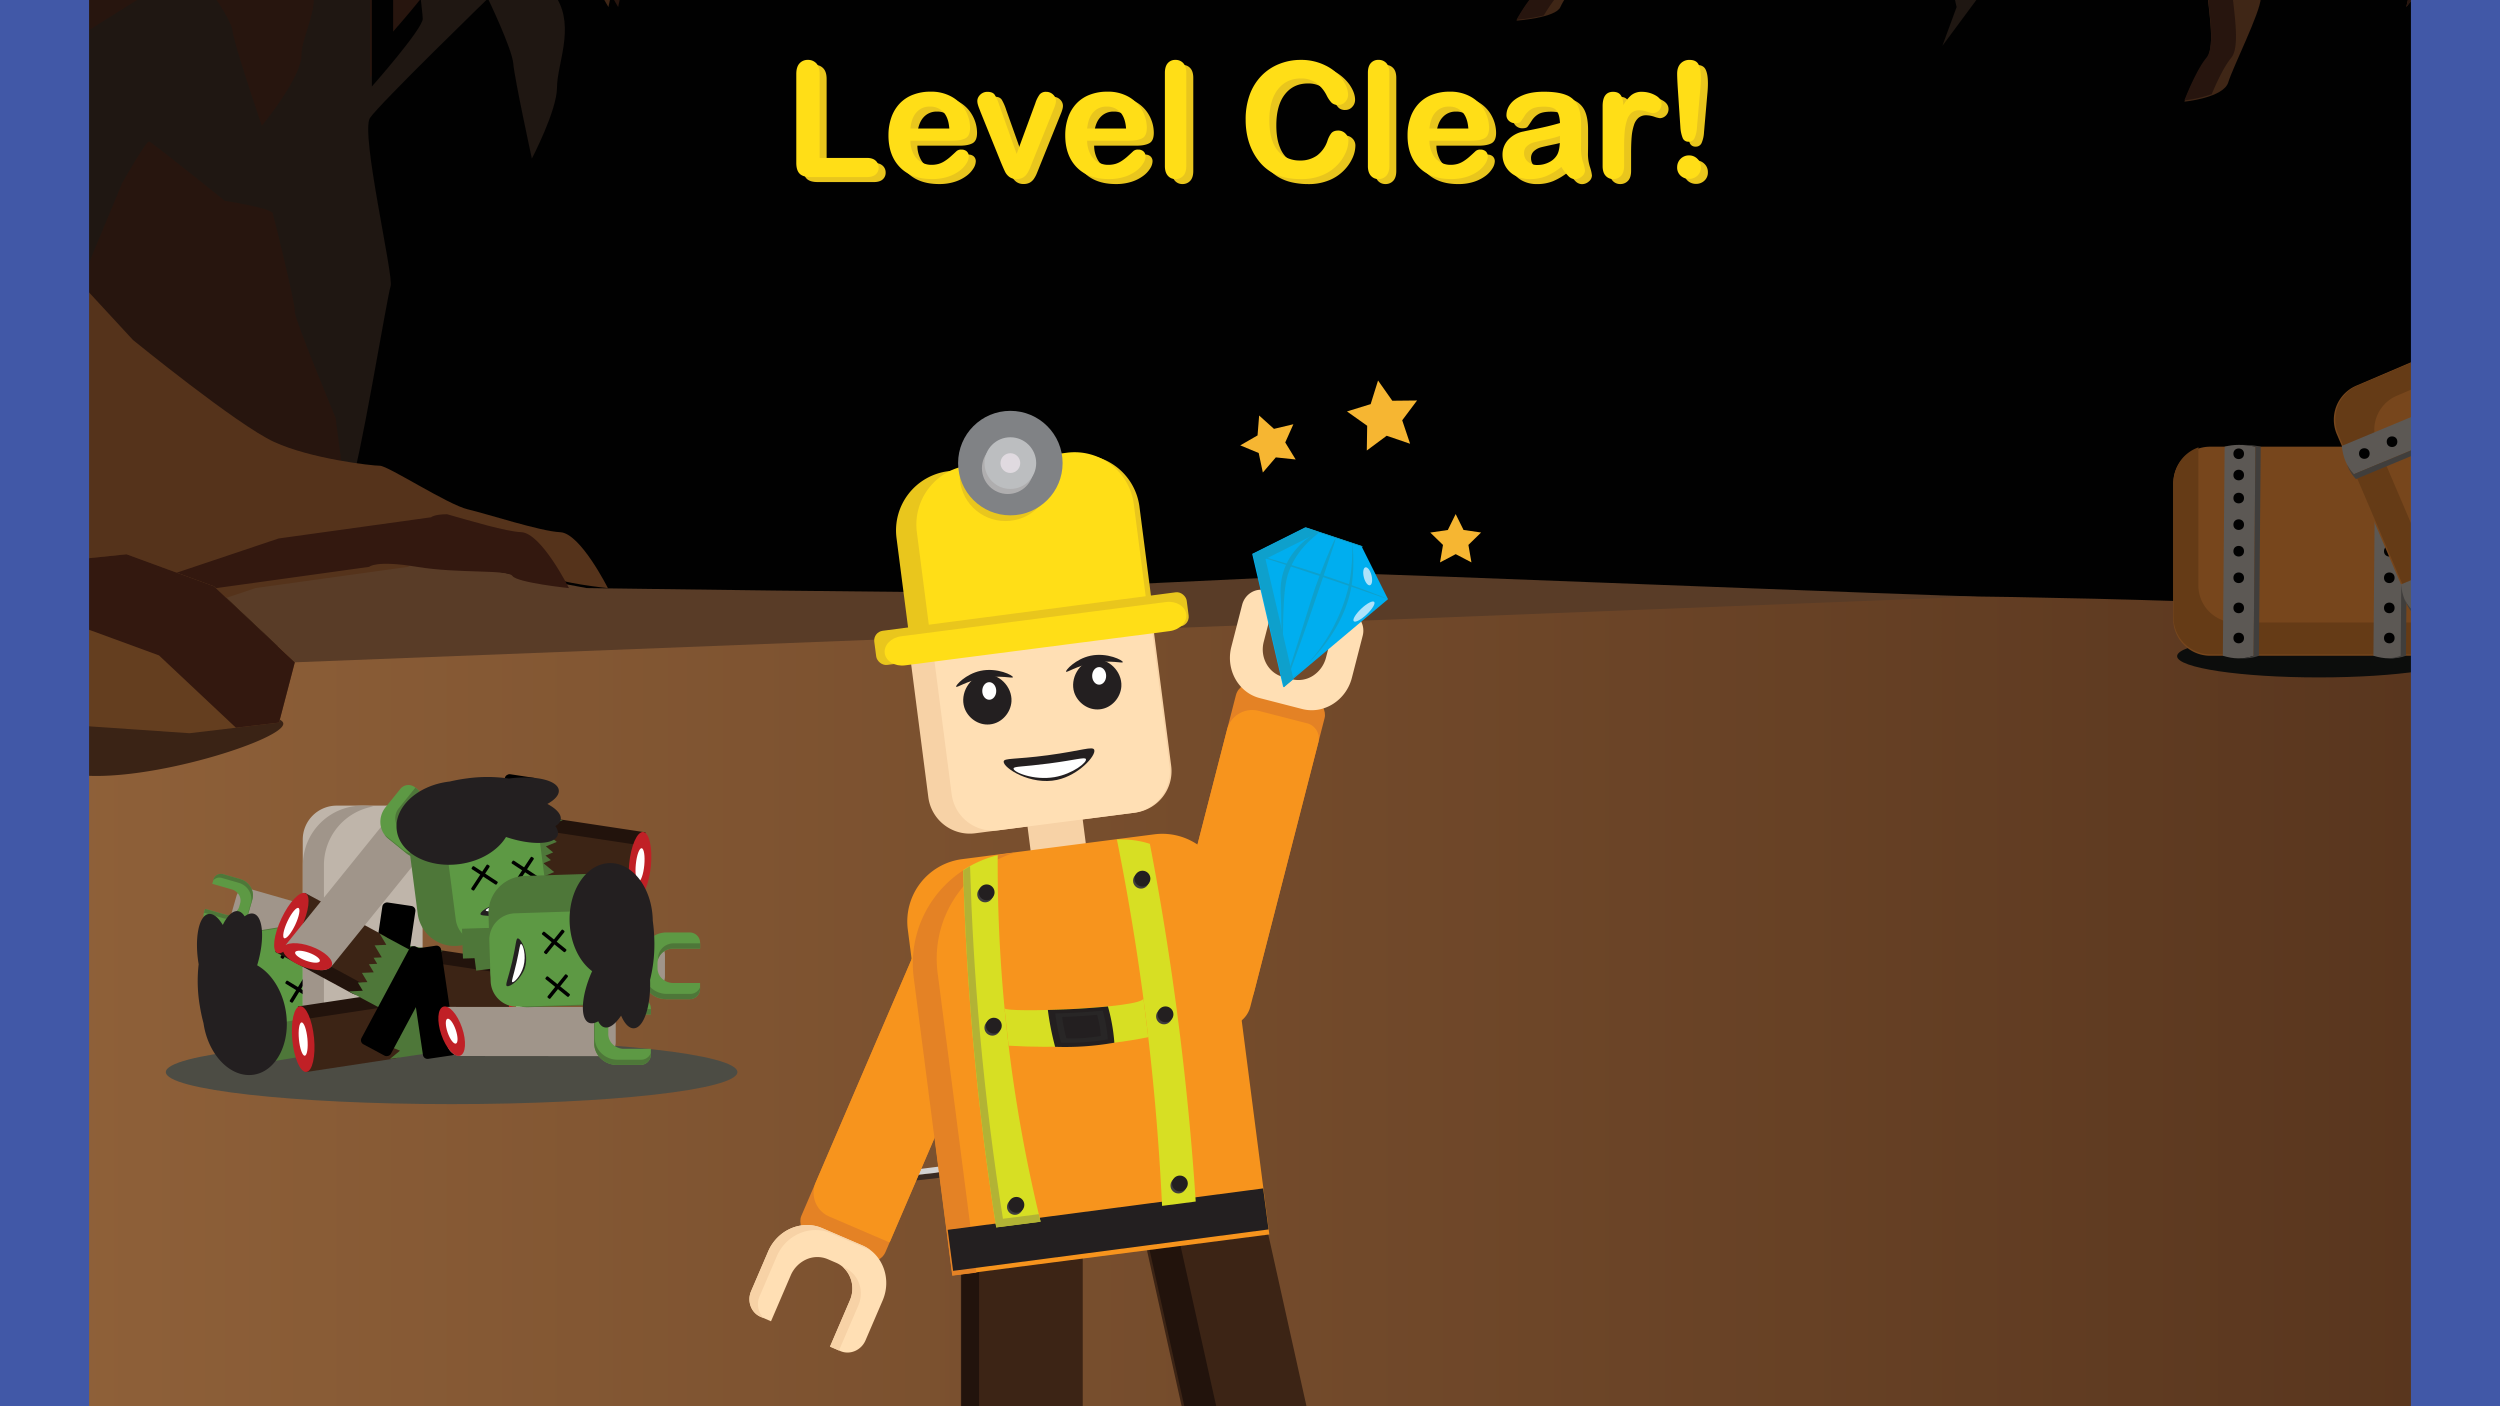 <svg xmlns="http://www.w3.org/2000/svg" xmlns:xlink="http://www.w3.org/1999/xlink" width="1920" height="1080" viewBox="0 0 1920 1080"><rect x="0" y="0" width="1920" height="1080" fill="#333333" stroke="none"/><defs><style>.cls-1{fill:none;}.cls-2{clip-path:url(#clip-path);}.cls-3{fill:#010101;}.cls-4{clip-path:url(#clip-path-2);}.cls-5{fill:url(#linear-gradient);}.cls-6{fill:#1f1712;}.cls-7{fill:#4c2e1a;}.cls-8{fill:#27150e;}.cls-9{fill:#33180f;}.cls-10{fill:#593c27;}.cls-11{fill:#55331b;}.cls-12{fill:#0c0d0c;}.cls-13{fill:#77461c;}.cls-14{fill:#653b16;}.cls-15{fill:#5c5854;}.cls-16{fill:#403e3c;}.cls-17{fill:#372214;}.cls-18{fill:#643e1f;}.cls-19{fill:#3a2315;}.cls-20{fill:#b1499b;}.cls-21{fill:#a13d97;}.cls-22{fill:#fff;}.cls-23{fill:#3a2b22;}.cls-24{fill:#d3d2d1;}.cls-25{fill:#3f2616;}.cls-26{fill:#4158a7;}.cls-27{fill:#e9c61d;}.cls-28{fill:#e48225;}.cls-29{fill:#f7941d;}.cls-30{fill:#ffdfb4;}.cls-31{fill:#f7d2a6;}.cls-32{fill:#3c2415;}.cls-33{fill:#22130c;}.cls-34{fill:#ffde17;}.cls-35{fill:#808285;}.cls-36{fill:#afaeaf;}.cls-37{fill:#bcbec0;}.cls-38{fill:#231f20;}.cls-39{fill:#00aeef;}.cls-40{fill:#0ea0cc;}.cls-41{fill:#aee2fa;}.cls-42{fill:#d7df23;}.cls-43{fill:#b2b335;}.cls-44{fill:#e0dae0;}.cls-45{fill:#282626;}.cls-46{fill:#3f3d3e;}.cls-47{fill:#f6b632;}.cls-48{fill:#4c4c44;}.cls-49{fill:#a0958a;}.cls-50{fill:#5d9944;}.cls-51{fill:#4e7739;}.cls-52{fill:#c02026;}.cls-53{fill:#bfb5aa;}</style><clipPath id="clip-path"><rect class="cls-1" x="-1.51" y="-169" width="1923.03" height="1558.68"/></clipPath><clipPath id="clip-path-2"><rect class="cls-1" x="-173.73" y="-79.53" width="2529.26" height="1421.39"/></clipPath><linearGradient id="linear-gradient" x1="-698.98" y1="1083.24" x2="2660.49" y2="1083.24" gradientUnits="userSpaceOnUse"><stop offset="0" stop-color="#a57244"/><stop offset="1" stop-color="#412312"/></linearGradient></defs><g id="Layer_4" data-name="Layer 4"><g class="cls-2"><rect class="cls-3" x="-266.12" y="-138.95" width="2610.95" height="800.02"/><g class="cls-4"><path class="cls-5" d="M2660.49,1033c2.19,319.58-900.39,669.24-1679.64,676.29C83.94,1717.4-713.51,1282.19-698.78,1033c9-151.84,325-327.37,292.52-403.47-6.6-15.45-22.94-16-23.13-24.65-1.2-55.81,579.61-108.47,579.61-108.47,437.47,0,936.43-62.91,1655.83-29.58,0,0,637.55,29.53,640.83,118.32.6,16.3-21.31,19.29-25.85,47.67-12.51,78.09,148.38,124.5,213.61,309C2648.88,982.06,2660.34,1010.69,2660.49,1033Z"/><path class="cls-6" d="M1684-138.95c-20.83,0-154.23-.68-154.23-.68s-55.72,32-51.63,42.86,24.53,102.2,24.53,102.2l-10.93,29.78L1523-7l-20.36-54.58,16.28-42s27.21,4.08,53.07,6.8,124.49,44.56,124.49,44.56l96-38.23,43.64,38.23s67.95,72.77,91.7,57.64,173.5-14.59,173.5-14.59l15.36,134.91-17.53,60.62S2081,216,2070.06,222.2s-68.39,38.86-68.39,38.86l-28.47,46.59L1957.06,357l388.45-7.88-.68-488Z"/><path class="cls-7" d="M1742.1,378.07c-.16,9.35,62.39,18.65,92.52,21.77,32.61,3.38,77.37,4.7,77.37,4.7h0l132.66,52.55s191.35-5.34,219.92,0,80.94,0,80.94,0l-.68-596-398.2-.68L1973.2-80l19.24,62.16-10.88,49,.51,34.77s-.51,27.82-.51,22.38,11.64-44.47,20.11-47.4,35.6-35.44,35.6-35.44,1.3-31.33,0-37.51,29.82-24.39,29.91-35,42.61-48.36,42.61-48.36S2149.44-81,2168.9-67.1s71.87,72.53,71.87,72.53-.82,37.79.6,54.19-33.91,68.37-34.61,75-29.06,55.8-20.32,62.53-2.36,44.82-7,63.87-30,33.1-45.2,34.24c-52.58,3.93-80.06,15.57-130.64,22.47-47.93,6.54-38.56,13.77-113.6,31.3C1797.53,370.67,1742.25,369.29,1742.1,378.07Z"/><path class="cls-8" d="M1937.6,377.64c75-17.53,65.67-24.76,113.6-31.3,50.58-6.9,78.06-18.54,130.64-22.47,15.24-1.14,40.54-15.19,45.2-34.24s15.75-57.14,7-63.87,19.62-55.86,20.32-62.53,36-58.63,34.61-75-.6-54.2-.6-54.2-52.4-58.66-71.87-72.53-59.11-48.35-59.11-48.35-3.24,2.87-7.92,7.25c6.67,5.37,13,10.32,18.05,13.89,19.47,13.87,71.87,72.53,71.87,72.53s-.82,37.8.6,54.19-33.91,68.37-34.61,75-29.06,55.8-20.32,62.53-2.36,44.82-7,63.87-30,33.1-45.2,34.24c-52.58,3.93-80.07,15.57-130.64,22.47-47.93,6.54-38.56,13.77-113.6,31.3-92.45,21.6-147.74,20.22-147.88,29-.13,7.68,42,15.32,73.77,19.54C1839.24,395.38,1881.6,390.73,1937.6,377.64Z"/><path class="cls-9" d="M102-138.95c0,2.46,0,5.41-.1,8.75-1.08,31.82-9.29,98.93-16.2,108.54C78.11-11,135.51,39.14,135.38,59.62s-16.45,61.3-16.45,73.55,6,53.2,6,53.2L85.74,271.42l-202.55-85.05s-3.09-105.43,0-120.14S-71.27-95.18-64.61-94.61s84.31-45,84.31-45l82.39,3.14"/><path class="cls-6" d="M268.78,374.12c6.61-11.69,28.61-147.32,31.22-154.34S276.6,101.69,284.16,90.56,374.72-1.15,374.72-1.15s18.57,38.55,19.49,50,14.26,72.93,14.26,72.93,19.31-36.95,19.31-54.64,13.6-45.51,0-68.33,9.37-60.09,6.05-83-12.9-72.53-12.9-72.53l-564.84,3.33-22.93,428.1s263,87,271,87.3S268.78,374.12,268.78,374.12Z"/><path class="cls-8" d="M241.11-109.28c-5.25-22.87-20.35-72.53-20.35-72.53L-528-163.44V144.05l189.12-6.8a222.87,222.87,0,0,1,45.5,65.55c6.27,13.85,37.93,69.74,15.84,129.23-.23.64-.63,2.34-1.16,4.9,17.84.6,259.34,12,259.34,12,10.44-11.7,45.16-147.32,49.28-154.34S-7,76.52,4.89,65.38s142.92-91.7,142.92-91.7,29.33,38.55,30.77,50,22.51,72.93,22.51,72.93S231.57,59.7,231.57,42s21.47-45.51,0-68.33S246.36-86.41,241.11-109.28Z"/><path class="cls-8" d="M52.78,239.34l41-98.69s18.44-32.69,20.78-32,58.13,45.6,58.13,45.6,35.37,5.44,36.74,9.52,17.68,70.85,17,75.56,31.3,81.52,31.3,81.52l4.82,36.8L59.74,299.84Z"/><path class="cls-10" d="M450.53,451.64s288.14,4.11,299,3,281.64-13.5,289.8-14.1,464.75,17.95,480,17.52-1292.95,50.6-1292.95,50.6l-62.14-58.41L300,423.65Z"/><path class="cls-11" d="M196.25,451.64l117.16-16.29s4.91-5.3,36.85,0,69.57,1.83,73.2,7,43.4,9.32,43.4,9.32-21.14-42.22-36.57-42.93-56-14.06-71.11-17.59-61.22-33.46-67.4-33.46-53-5.3-81.29-18.29-108.38-78.31-108.38-78.31L37.29,190.93-75,97.79S-44.13,23.37-35.73,7.52-6.12-104.27,16.6-114.12s81.34-25.51,81.34-25.51l-334.8.68V442.72L15.49,512.36Z"/><path class="cls-9" d="M400.36,408.71c-11.85-.54-38.48-8.52-57.06-13.8-10.13.12-12.2,2.35-12.2,2.35L213.94,413.55,33.17,474.27l-252.35-69.65c12.16-15.36,25.89-38.23,24.49-65.32-.91-17.76-7.67-24.83-15-49-9.69-32.1-6.21-47.61-9.53-80.62-4.92-48.95-16.37-52.48-24.49-97.61-17-94.5,14.78-181.59,29.94-223.14,5.74-15.75,11.21-28.43,15-36.73l-68,8.84V442.72l252.35,69.64,180.77-60.72,117.16-16.29s4.9-5.3,36.85,0,69.56,1.83,73.2,7,43.4,9.32,43.4,9.32S415.79,409.42,400.36,408.71Z"/><ellipse class="cls-12" cx="1780.87" cy="503.93" rx="108.85" ry="16.33"/><path class="cls-13" d="M1889.4,371.37V475.3a28.39,28.39,0,0,1-28.31,28.31H1697.3A28.39,28.39,0,0,1,1669,475.3V371.37a28.39,28.39,0,0,1,28.31-28.31h163.79A28.39,28.39,0,0,1,1889.4,371.37Z"/><path class="cls-14" d="M1880.46,478.07H1716.67a28.39,28.39,0,0,1-28.31-28.31V345.84c0-.77.05-1.52.11-2.27a28.4,28.4,0,0,0-19.16,26.76V474.25a28.39,28.39,0,0,0,28.31,28.31h163.79a28.4,28.4,0,0,0,28.2-26.05A28.07,28.07,0,0,1,1880.46,478.07Z"/><path class="cls-15" d="M1846.41,503.61l1.39-160.55c-9-1.88-16.86-1.83-23.62,0l-1.39,160.55C1831,506.2,1838.86,506.41,1846.41,503.61Z"/><circle class="cls-3" cx="1834.98" cy="490" r="4.08"/><circle class="cls-3" cx="1834.98" cy="466.87" r="4.08"/><circle class="cls-3" cx="1834.98" cy="443.74" r="4.08"/><circle class="cls-3" cx="1834.98" cy="423.33" r="4.08"/><circle class="cls-3" cx="1834.98" cy="402.92" r="4.08"/><circle class="cls-3" cx="1834.98" cy="382.52" r="4.08"/><circle class="cls-3" cx="1834.98" cy="364.83" r="4.08"/><circle class="cls-3" cx="1834.98" cy="348.5" r="4.08"/><path class="cls-15" d="M1730.76,503.61l1.39-160.55c-9-1.88-16.86-1.83-23.62,0l-1.39,160.55C1715.31,506.2,1723.21,506.41,1730.76,503.61Z"/><circle class="cls-3" cx="1719.33" cy="490" r="4.08"/><circle class="cls-3" cx="1719.33" cy="466.87" r="4.08"/><circle class="cls-3" cx="1719.33" cy="443.74" r="4.08"/><circle class="cls-3" cx="1719.33" cy="423.33" r="4.08"/><circle class="cls-3" cx="1719.33" cy="402.92" r="4.08"/><circle class="cls-3" cx="1719.33" cy="382.52" r="4.08"/><circle class="cls-3" cx="1719.33" cy="364.83" r="4.08"/><circle class="cls-3" cx="1719.33" cy="348.5" r="4.08"/><path class="cls-16" d="M1721.67,341.73a63.41,63.41,0,0,1,10.48,1.33l-1.39,160.55a32.37,32.37,0,0,1-9.24,1.94,32.7,32.7,0,0,0,13.33-1.94l1.39-160.55A59.91,59.91,0,0,0,1721.67,341.73Z"/><path class="cls-16" d="M1834.6,341.73a63.54,63.54,0,0,1,10.48,1.33l-1.39,160.55a32.43,32.43,0,0,1-9.25,1.94,32.66,32.66,0,0,0,13.33-1.94l1.39-160.55A59.79,59.79,0,0,0,1834.6,341.73Z"/><path class="cls-13" d="M1991.73,458.1l-95.56,40.83A28.39,28.39,0,0,1,1859,484l-8.86-20.73-55.51-129.88a28.39,28.39,0,0,1,14.91-37.16l95.57-40.84a28.39,28.39,0,0,1,37.16,14.91l54.59,127.75,9.77,22.87A28.4,28.4,0,0,1,1991.73,458.1Z"/><path class="cls-14" d="M1890.1,491.8l-8.87-20.74-55.5-129.87A28.39,28.39,0,0,1,1840.64,304l95.57-40.84c.7-.3,1.41-.55,2.12-.79a28.4,28.4,0,0,0-32.13-7.1l-95.56,40.83a28.4,28.4,0,0,0-14.91,37.16l55.5,129.88,8.86,20.74a28.4,28.4,0,0,0,35,15.69A27.83,27.83,0,0,1,1890.1,491.8Z"/><path class="cls-15" d="M1853.24,470.53l148.18-61.81c-1.82-9-5-16.23-9.28-21.72L1844,448.81C1844.78,457.34,1847.69,464.69,1853.24,470.53Z"/><circle class="cls-3" cx="1861.26" cy="454.67" r="4.08"/><circle class="cls-3" cx="1882.53" cy="445.58" r="4.08"/><circle class="cls-3" cx="1903.8" cy="436.49" r="4.08"/><circle class="cls-3" cx="1922.56" cy="428.47" r="4.08"/><path class="cls-15" d="M1807.79,364.18,1956,302.37c-1.82-9-4.94-16.23-9.28-21.72l-148.18,61.81C1799.33,351,1802.24,358.34,1807.79,364.18Z"/><circle class="cls-3" cx="1815.81" cy="348.32" r="4.08"/><circle class="cls-3" cx="1837.08" cy="339.23" r="4.08"/><circle class="cls-3" cx="1858.35" cy="330.14" r="4.08"/><circle class="cls-3" cx="1877.12" cy="322.12" r="4.08"/><circle class="cls-3" cx="1895.88" cy="314.1" r="4.08"/><circle class="cls-3" cx="1914.65" cy="306.08" r="4.08"/><path class="cls-16" d="M1953.08,292.21a64.11,64.11,0,0,1,2.89,10.16l-148.18,61.81a32.35,32.35,0,0,1-5.42-7.74,32.72,32.72,0,0,0,7,11.5l148.18-61.82A59.94,59.94,0,0,0,1953.08,292.21Z"/><path class="cls-16" d="M1997.45,396.05a64.4,64.4,0,0,1,2.9,10.16L1852.17,468a32,32,0,0,1-5.42-7.75,32.52,32.52,0,0,0,7,11.5L2002,410A59.4,59.4,0,0,0,1997.45,396.05Z"/><path class="cls-17" d="M2374.09,512.09c.37,7.72-16.17,19.16-25.85,25.85-2.34,1.61-9.12,6-27.22,13.61-20.64,8.62-31,12.93-38.09,13.6-26.64,2.52-30.27-18.84-66-23.58-20.91-2.78-21.21,4.32-45.54.45-12.88-2-23.44-5.73-36.73-1.36-8.27,2.72-11.63,6.59-16.33,9.53-22.76,14.21-48.46-11.2-99.32-17.69-31.27-4-34.6,3.94-66.67-2.72-9.42-2-21.24-5.39-44.9-12.25-21.73-6.3-32.59-9.48-32.66-10.88-.44-9.89,116.27-29.88,246.95-31.3C2253.61,473.93,2373.09,491.72,2374.09,512.09Z"/><path class="cls-18" d="M2345.51,526.51s-205.49,2.85-209.21,0-88.07-8.3-88.07-8.3h-89.09L1874.07,506l24.49-25.85,87.08-59.87h81.88l78.67-20.41h77.65L2285,357.66l60.54,48Z"/><polygon class="cls-8" points="1923.06 502.56 2010.13 442.7 2050.95 442.7 2092.01 442.7 2170.68 422.29 2248.34 422.29 2309.46 380.11 2345.51 408.67 2345.51 406.3 2284.97 358.34 2223.84 400.52 2146.19 400.52 2067.52 420.93 2026.46 420.93 1985.64 420.93 1898.57 480.8 1874.07 506.65 1913.77 512.36 1923.06 502.56"/><path class="cls-19" d="M217.57,555.63c1.08,12.25-103.95,45.77-158.13,39.54,0,0-63-7.24-81.33,6.72-.39.29-2.17,1.76-4.08,1.36-3.84-.8-3.34-8.07-6.81-12.25-7.43-9-30.95-1-34,0-15.8,5.33-17.2,11.57-32.66,15a50.79,50.79,0,0,1-20.41,1c-13.66-2.39-14.79-9.46-27.21-14.59-11.84-4.88-16.27-.71-55.78,0,0,0-6.71.12-20.41,0C-262.5,592-329.73,578-329.38,568.55c.6-16.47,205.75-20.59,283.68-22.45C35.66,544.17,216.18,539.87,217.57,555.63Z"/><polygon class="cls-18" points="-275.64 571.27 26.41 554.95 145.52 563.11 214.3 554.95 226.41 508.69 164.28 450.28 97.16 425.69 -14.97 437.23 -98.77 398.48 -111.01 357.66 -219.86 342.7 -275.64 375.89 -285.85 380.06 -275.64 571.27"/><polygon class="cls-9" points="164.28 450.28 97.16 425.69 -14.97 437.23 -98.77 398.48 -111.01 357.66 -219.86 342.7 -275.64 375.89 -285.85 380.06 -284.3 409.01 -262.04 395.76 -153.19 410.73 -140.94 451.54 -57.15 490.29 54.98 478.75 122.1 503.35 181.18 558.88 214.3 554.95 226.41 508.69 164.28 450.28"/><path class="cls-20" d="M-33.34,441.51s12.54-37.28,13.65-35.32S5.48,391.78,5.48,391.78L8,418.09l-25.58,30-9.14,5.17Z"/><path class="cls-21" d="M-14.35,408.77c.8,1.41,13.53-6.7,20.57-11.34l-.6-6.16s-24.06,16.37-25.17,14.41S-33.19,441-33.19,441l6.65,11.76,2.61-1.48L-28,444.09S-15.46,406.81-14.35,408.77Z"/><path class="cls-21" d="M-8,421.55C-17,439-26.67,453.42-27.19,453.12c-.28-.16,2.16-4.55,16.51-31.77C2.43,396.48,5,391.48,5.27,391.63,5.78,391.87,0,406.27-8,421.55Z"/><path class="cls-22" d="M3.92,404.54-1.83,423.1,5.68,417Q4.81,410.79,3.92,404.54Z"/><path class="cls-23" d="M703.24,906.58c-34.42,3.18-40.24,2.46-41,.17a1.12,1.12,0,0,1-.07-.68c.6-2.58,11.59-1.17,25.78-2,4.13-.24,7.27-.63,13.53-1.41,21.25-2.64,31.88-4,34.22-4.54,1.44-.35,5.77-1.46,6.31-.37.34.7-1,2-1.14,2.18a6.92,6.92,0,0,1-3.92,1.77c-7.21.94-14.27,2.95-21.51,3.61C708.86,905.91,715.23,905.47,703.24,906.58Z"/><circle class="cls-23" cx="738.93" cy="894.65" r="5.44"/><circle class="cls-23" cx="739.78" cy="902.77" r="5.44" transform="translate(-250.26 284.64) rotate(-18.69)"/><circle class="cls-23" cx="661.79" cy="902.69" r="5.44"/><circle class="cls-23" cx="662.5" cy="909.46" r="5.44"/><path class="cls-24" d="M701.88,902.5c-34.42,3.18-40.24,2.46-41,.17a1.12,1.12,0,0,1-.07-.68c.6-2.58,11.59-1.18,25.78-2,4.13-.24,7.27-.63,13.53-1.41,21.25-2.64,31.88-4,34.22-4.54,1.44-.36,5.77-1.46,6.31-.37.34.7-1,2-1.14,2.17a6.88,6.88,0,0,1-3.92,1.78c-7.21.94-14.27,3-21.51,3.61C707.5,901.83,713.87,901.39,701.88,902.5Z"/><circle class="cls-24" cx="737.57" cy="890.57" r="5.44"/><circle class="cls-24" cx="738.42" cy="898.69" r="5.44" transform="translate(-249.03 283.98) rotate(-18.69)"/><circle class="cls-24" cx="660.43" cy="898.61" r="5.44"/><circle class="cls-24" cx="661.14" cy="905.37" r="5.44"/><path class="cls-8" d="M256.27-139.63c2.8,33.34,27.89,113.8,27.89,113.8V59.62s39.3-44.42,39.08-52.1S318-25.41,323.24-40s44.58-65,44.58-65l19.78-34.6Z"/><path class="cls-3" d="M301.92,24.25V-61.21S290.3-98.5,282-132.83H257.71C260.51-99.49,285.6-19,285.6-19V66.43S324.9,22,324.67,14.32c-.08-3-.88-8.6-1.53-15.21C312.84,11.91,301.92,24.25,301.92,24.25Z"/><path class="cls-25" d="M450.11-138.95c.62,3.1,17.13,50.34,17.13,50.34s-20.64,54.8-17.13,62.78S467.24,5.43,467.24,5.43l10-45.43,31.26-26.76s-.42-19.13-.42-30,52.53-42.86,52.53-42.86l-109.85,3.78"/><path class="cls-8" d="M568.06-139.63l-31.7,1.09c-9.09,5.65-50.76,32.07-50.76,41.77,0,10.88.42,30,.42,30l-25.81,22.1c-2.38,8.86-3.75,16.26-2.61,18.83,3.51,8,17.12,31.26,17.12,31.26l10-45.43L516-66.76s-.42-19.13-.42-30S568.06-139.63,568.06-139.63Z"/><path class="cls-25" d="M1144.18-138.95c7.43,15,37.36,76.19,37.36,88.44s8.16,36.53,0,43.44-16.87,22.92-16.87,22.92,30.13-2.09,33.7-10.42,24.68-37.64,25-45.43.34-22.76.34-36.36,6.8-24.49,19-43.54l12.24-19Z"/><path class="cls-8" d="M1181.54-7.75c-8.16,6.9-16.87,22.92-16.87,22.92a131.82,131.82,0,0,0,21-3.33c3-5.07,9.11-14.66,14.95-19.59,8.16-6.91,0-31.2,0-43.44s-29.94-73.47-37.36-88.44h-19c7.43,15,37.36,76.19,37.36,88.44S1189.7-14.66,1181.54-7.75Z"/><path class="cls-25" d="M1657.12-142.74c7.42,21.35,37.36,108.68,37.36,126.14s8.16,52.11,0,62-16.87,32.7-16.87,32.7,30.13-3,33.7-14.86,24.68-53.7,25-64.81.34-32.45.34-51.86,6.8-34.93,19-62.1L1768-142.74Z"/><path class="cls-8" d="M1694.48,44.39c-8.17,9.85-16.87,32.7-16.87,32.7a95.91,95.91,0,0,0,21-4.75c3-7.24,9.11-20.91,15-27.95,8.16-9.85,0-44.49,0-62s-29.94-104.79-37.36-126.14h-19.05c7.42,21.35,37.36,108.68,37.36,126.14S1702.64,34.54,1694.48,44.39Z"/><path class="cls-25" d="M1848-139.63s18,56.47,18,61.91-18,83.15-18,83.15,16.59-21.46,26.79-29.18S1911.06-80,1911.06-80l51.2-24.55,75-35.06Z"/><path class="cls-8" d="M1886.57-38.51c2.24-10.49,3.83-18.54,3.83-20.16,0-5.45-18-61.91-18-61.91h124.07l40.75-19H1848s18,56.47,18,61.91-18,83.15-18,83.15,16.59-21.46,26.79-29.18C1877.7-26,1882-31.62,1886.57-38.51Z"/></g><path class="cls-26" d="M-1.51-169V1389.68h1923V-169Zm1853.1,1477.78H68.41V-88.1H1851.59Z"/><path class="cls-27" d="M634.85,60.71v64.4h36.33c2.9,0,5.12.71,6.67,2.11a6.89,6.89,0,0,1,2.33,5.32,6.71,6.71,0,0,1-2.3,5.28q-2.29,2-6.7,2H627.91c-3.91,0-6.71-.87-8.42-2.6s-2.57-4.52-2.57-8.39V60.71q0-5.43,2.45-8.15a8.23,8.23,0,0,1,6.42-2.72,8.54,8.54,0,0,1,6.55,2.69Q634.85,55.22,634.85,60.71Z"/><path class="cls-27" d="M736.79,111.89H704.56a21.85,21.85,0,0,0,2.27,9.9,15.12,15.12,0,0,0,13.91,8.63,19.85,19.85,0,0,0,5.4-.69,17.7,17.7,0,0,0,4.74-2.17,36.58,36.58,0,0,0,4.22-3.17q1.93-1.69,5-4.59a5.46,5.46,0,0,1,3.63-1.09,6,6,0,0,1,4.1,1.39,5,5,0,0,1,1.57,3.93,10.84,10.84,0,0,1-1.75,5.22,20.83,20.83,0,0,1-5.28,5.73,30.18,30.18,0,0,1-8.88,4.56,38.38,38.38,0,0,1-12.28,1.81q-15.87,0-24.69-9.06t-8.81-24.56a40.92,40.92,0,0,1,2.18-13.55,29.83,29.83,0,0,1,6.33-10.72,27.64,27.64,0,0,1,10.26-6.85A36.88,36.88,0,0,1,720,74.23a32.13,32.13,0,0,1,16.57,4.07,26.77,26.77,0,0,1,10.35,10.54A27.59,27.59,0,0,1,750.37,102c0,4.15-1.18,6.83-3.56,8.06S741.1,111.89,736.79,111.89Zm-32.23-9.35h29.88q-.6-8.46-4.56-12.65a13.64,13.64,0,0,0-10.41-4.19A13.22,13.22,0,0,0,709.36,90Q705.42,94.21,704.56,102.54Z"/><path class="cls-27" d="M772.83,84.61,786.17,122l14.36-39a23.49,23.49,0,0,1,3.32-6.67,6.07,6.07,0,0,1,4.95-2,7.43,7.43,0,0,1,5.34,2.11,6.59,6.59,0,0,1,2.21,4.89,9.59,9.59,0,0,1-.4,2.54,23.9,23.9,0,0,1-.9,2.71c-.34.85-.73,1.81-1.18,2.9l-15.81,39.23c-.44,1.13-1,2.56-1.72,4.29a22,22,0,0,1-2.36,4.43,9.2,9.2,0,0,1-3.19,2.87,9.56,9.56,0,0,1-4.62,1,9,9,0,0,1-5.59-1.6,10.83,10.83,0,0,1-3.07-3.5c-.67-1.27-1.78-3.77-3.35-7.52l-15.7-38.81c-.36-1-.73-1.93-1.11-2.89a24.36,24.36,0,0,1-1-3,10.64,10.64,0,0,1-.39-2.6,6.37,6.37,0,0,1,1-3.35,8,8,0,0,1,2.84-2.71,7.63,7.63,0,0,1,3.93-1.06q4.1,0,5.64,2.35A38,38,0,0,1,772.83,84.61Z"/><path class="cls-27" d="M872.54,111.89H840.31a21.85,21.85,0,0,0,2.26,9.9,15.15,15.15,0,0,0,13.92,8.63,19.85,19.85,0,0,0,5.4-.69,17.7,17.7,0,0,0,4.74-2.17,37.47,37.47,0,0,0,4.22-3.17q1.93-1.69,5-4.59a5.43,5.43,0,0,1,3.62-1.09,6,6,0,0,1,4.11,1.39,5,5,0,0,1,1.57,3.93,10.84,10.84,0,0,1-1.75,5.22,20.83,20.83,0,0,1-5.28,5.73,30.31,30.31,0,0,1-8.88,4.56A38.38,38.38,0,0,1,857,141.35q-15.87,0-24.69-9.06t-8.81-24.56a40.92,40.92,0,0,1,2.17-13.55A29.85,29.85,0,0,1,832,83.46a27.64,27.64,0,0,1,10.26-6.85,36.84,36.84,0,0,1,13.52-2.38,32.13,32.13,0,0,1,16.57,4.07,26.77,26.77,0,0,1,10.35,10.54A27.59,27.59,0,0,1,886.12,102c0,4.15-1.18,6.83-3.56,8.06S876.85,111.89,872.54,111.89Zm-32.23-9.35h29.88c-.41-5.64-1.92-9.85-4.56-12.65a13.67,13.67,0,0,0-10.41-4.19A13.21,13.21,0,0,0,845.11,90Q841.15,94.21,840.31,102.54Z"/><path class="cls-27" d="M900,131.33V59.86q0-4.95,2.21-7.48a7.48,7.48,0,0,1,5.94-2.54,7.8,7.8,0,0,1,6,2.51q2.29,2.51,2.29,7.51v71.47q0,5-2.32,7.51a7.83,7.83,0,0,1-6,2.51,7.44,7.44,0,0,1-5.88-2.6Q900,136.16,900,131.33Z"/><path class="cls-27" d="M1040.94,111.89a23.57,23.57,0,0,1-2.08,9.15,32.83,32.83,0,0,1-6.55,9.65,33.39,33.39,0,0,1-11.41,7.7,41,41,0,0,1-16.17,3A56.83,56.83,0,0,1,992,140a35.69,35.69,0,0,1-10.41-4.13,35.17,35.17,0,0,1-8.6-7.4,43.53,43.53,0,0,1-6-9.32,49,49,0,0,1-3.71-11,60.36,60.36,0,0,1-1.24-12.43,55.24,55.24,0,0,1,3.11-19.14,40.67,40.67,0,0,1,8.91-14.45A38.62,38.62,0,0,1,987.65,53a44,44,0,0,1,16.59-3.14,41.46,41.46,0,0,1,19.14,4.29,34.76,34.76,0,0,1,12.86,10.59q4.46,6.32,4.46,11.92a7.77,7.77,0,0,1-2.17,5.44,6.92,6.92,0,0,1-5.25,2.35,7.21,7.21,0,0,1-5.16-1.63,22.66,22.66,0,0,1-3.84-5.61,26.9,26.9,0,0,0-8.24-9.84,20,20,0,0,0-11.67-3.26q-11.05,0-17.6,8.39t-6.55,23.84q0,10.32,2.9,17.17a21.65,21.65,0,0,0,8.21,10.23,22.58,22.58,0,0,0,12.43,3.38,21.8,21.8,0,0,0,13.07-3.83,23.14,23.14,0,0,0,8.06-11.26,19.19,19.19,0,0,1,2.83-5.7q1.69-2.2,5.44-2.2a7.59,7.59,0,0,1,5.49,2.23A7.43,7.43,0,0,1,1040.94,111.89Z"/><path class="cls-27" d="M1055.91,131.33V59.86q0-4.95,2.21-7.48a7.46,7.46,0,0,1,5.94-2.54,7.8,7.8,0,0,1,6,2.51q2.3,2.51,2.29,7.51v71.47q0,5-2.32,7.51a7.83,7.83,0,0,1-6,2.51,7.44,7.44,0,0,1-5.88-2.6Q1055.92,136.16,1055.91,131.33Z"/><path class="cls-27" d="M1135.41,111.89h-32.24a21.85,21.85,0,0,0,2.27,9.9,15.12,15.12,0,0,0,13.91,8.63,19.85,19.85,0,0,0,5.4-.69,17.7,17.7,0,0,0,4.74-2.17,37.6,37.6,0,0,0,4.23-3.17q1.92-1.69,5-4.59a5.42,5.42,0,0,1,3.62-1.09,6,6,0,0,1,4.1,1.39A5,5,0,0,1,1148,124a10.74,10.74,0,0,1-1.75,5.22A20.83,20.83,0,0,1,1141,135a30.24,30.24,0,0,1-8.87,4.56,38.49,38.49,0,0,1-12.29,1.81q-15.87,0-24.68-9.06t-8.82-24.56a40.92,40.92,0,0,1,2.18-13.55,29.83,29.83,0,0,1,6.33-10.72,27.59,27.59,0,0,1,10.27-6.85,36.8,36.8,0,0,1,13.52-2.38,32.09,32.09,0,0,1,16.56,4.07,26.86,26.86,0,0,1,10.36,10.54A27.71,27.71,0,0,1,1149,102c0,4.15-1.19,6.83-3.57,8.06S1139.71,111.89,1135.41,111.89Zm-32.24-9.35h29.88q-.6-8.46-4.56-12.65a13.64,13.64,0,0,0-10.41-4.19A13.22,13.22,0,0,0,1108,90Q1104,94.21,1103.17,102.54Z"/><path class="cls-27" d="M1204.52,132.05a50.82,50.82,0,0,1-11.56,7,32.31,32.31,0,0,1-12.53,2.33,23.72,23.72,0,0,1-11.13-2.51,18.32,18.32,0,0,1-7.4-6.79,17.58,17.58,0,0,1-2.59-9.29,16.67,16.67,0,0,1,4.28-11.53,21.45,21.45,0,0,1,11.77-6.4c1.05-.24,3.64-.78,7.79-1.63s7.7-1.62,10.65-2.32,6.17-1.56,9.63-2.57q-.3-6.51-2.63-9.56t-9.62-3q-6.29,0-9.45,1.75a15.33,15.33,0,0,0-5.43,5.25q-2.27,3.49-3.2,4.62c-.62.74-2,1.11-4,1.11a7,7,0,0,1-4.8-1.78,5.77,5.77,0,0,1-2-4.56,14,14,0,0,1,3.07-8.45c2.06-2.73,5.25-5,9.6-6.76s9.76-2.65,16.24-2.65q10.86,0,17.08,2.56a15.9,15.9,0,0,1,8.78,8.12q2.57,5.55,2.57,14.73,0,5.79,0,9.84t-.09,9a33,33,0,0,0,1.54,9.69,30.68,30.68,0,0,1,1.53,6.49,6.07,6.07,0,0,1-2.38,4.62,8,8,0,0,1-5.4,2.08,7.29,7.29,0,0,1-5-2.39A35.28,35.28,0,0,1,1204.52,132.05Zm-1.09-23.84A82.85,82.85,0,0,1,1192.9,111c-4.61,1-7.8,1.71-9.57,2.17a13,13,0,0,0-5.07,2.72,7,7,0,0,0-2.41,5.64,8.35,8.35,0,0,0,2.83,6.37,10.5,10.5,0,0,0,7.43,2.62,19.29,19.29,0,0,0,9-2.14,14.33,14.33,0,0,0,6.07-5.52q2.23-3.75,2.23-12.31Z"/><path class="cls-27" d="M1252.68,117.57v13.76q0,5-2.35,7.51a7.85,7.85,0,0,1-6,2.51,7.55,7.55,0,0,1-5.85-2.54q-2.3-2.53-2.3-7.48V85.46q0-11.11,8-11.11,4.11,0,5.92,2.6t2,7.66a28.62,28.62,0,0,1,6.07-7.66,12.52,12.52,0,0,1,8.3-2.6,21.26,21.26,0,0,1,10.08,2.6q4.88,2.6,4.88,6.88a6.91,6.91,0,0,1-6.57,6.94,20.31,20.31,0,0,1-4.38-1.12,20.56,20.56,0,0,0-6.13-1.12,9,9,0,0,0-5.91,1.91,12.07,12.07,0,0,0-3.56,5.64,38.94,38.94,0,0,0-1.75,8.9Q1252.67,110.14,1252.68,117.57Z"/><path class="cls-27" d="M1295.9,101.51,1294,72.6q-.54-8.44-.55-12.13,0-5,2.63-7.82a9,9,0,0,1,6.91-2.81c3.46,0,5.78,1.2,6.94,3.6s1.75,5.84,1.75,10.35a79.26,79.26,0,0,1-.42,8.08l-2.59,29.76a23.4,23.4,0,0,1-1.82,8.15,4.73,4.73,0,0,1-4.58,2.84,4.57,4.57,0,0,1-4.53-2.75A27.43,27.43,0,0,1,1295.9,101.51Zm6.7,39.72a9.49,9.49,0,0,1-6.43-2.39,8.36,8.36,0,0,1-2.75-6.67,9,9,0,0,1,9.06-9,9,9,0,0,1,6.49,2.63,8.56,8.56,0,0,1,2.68,6.36,8.42,8.42,0,0,1-2.71,6.64A9.26,9.26,0,0,1,1302.6,141.23Z"/><rect class="cls-28" x="655.58" y="726.84" width="70.34" height="241.67" rx="12" transform="translate(990.74 1899.19) rotate(-156.75)"/><path class="cls-29" d="M664.11,708.46H713.9a19.91,19.91,0,0,1,19.91,19.91V930.22a19.91,19.91,0,0,1-19.91,19.91H683.39a19.91,19.91,0,0,1-19.91-19.91V709.09a.63.63,0,0,1,.63-.63Z" transform="translate(1013.15 1867.05) rotate(-156.75)"/><path class="cls-30" d="M584.13,1011.3l8,3.44,3.75-8.73,11.51-26.79a23.67,23.67,0,0,1,12-12.05,20.61,20.61,0,0,1,16.34-.12l6.35,2.73c10.71,4.6,15.5,17.61,10.65,28.9l-11.45,26.65-3.81,8.87,8,3.45c7.29,3.13,16-.6,19.26-8.29l13.15-30.61c7.1-16.52.09-35.53-15.57-42.26l-30.87-13.27C615.75,936.49,597.13,944.5,590,961l-13.15,30.62C573.57,999.31,576.84,1008.17,584.13,1011.3Z"/><path class="cls-31" d="M583.42,995.46l13.15-30.61c7.09-16.52,25.71-24.53,41.37-17.8l30.61,13.15a29,29,0,0,0-6.27-3.71l-30.87-13.27C615.75,936.49,597.13,944.5,590,961l-13.15,30.62c-3.31,7.68,0,16.54,7.25,19.67l2.38,1A15.21,15.21,0,0,1,583.42,995.46Z"/><path class="cls-31" d="M647.78,1029.16q5.72-13.32,11.45-26.65c4.85-11.29.06-24.3-10.65-28.9l-1.37-.59a22.3,22.3,0,0,1,5.48,25.66Q647,1012,641.24,1025.33l-3.81,8.87,6.91,3Q646.05,1033.17,647.78,1029.16Z"/><rect class="cls-28" x="920.95" y="527.22" width="70.34" height="241.67" rx="12" transform="translate(191.66 -217.82) rotate(14.43)"/><path class="cls-29" d="M936.06,545.92h38.42a12,12,0,0,1,12,12V767.67a19.91,19.91,0,0,1-19.91,19.91H936.06a19.91,19.91,0,0,1-19.91-19.91V565.83a19.91,19.91,0,0,1,19.91-19.91Z" transform="translate(196.16 -216.03) rotate(14.43)"/><path class="cls-30" d="M1036.39,470l-8.44-2.17-2.37,9.2-7.27,28.25a23.68,23.68,0,0,1-10,13.73,20.59,20.59,0,0,1-16.13,2.63l-6.7-1.72c-11.28-2.91-18-15-14.95-26.93l7.23-28.09,2.4-9.35-8.44-2.18c-7.68-2-15.68,3-17.76,11.14l-8.3,32.27c-4.48,17.41,5.36,35.13,21.86,39.37l32.55,8.38c16.51,4.25,33.68-6.52,38.16-23.93l8.3-32.27C1048.65,480.24,1044.07,472,1036.39,470Z"/><rect class="cls-32" x="904.51" y="928.47" width="93.59" height="265.38" rx="12" transform="translate(-207.74 231.92) rotate(-12.54)"/><path class="cls-33" d="M979.29,1185.67A21.25,21.25,0,0,1,954,1169.59L905.58,951.92a21.24,21.24,0,0,1,11.29-23.57l-18.43,4.1a21.25,21.25,0,0,0-16.08,25.29l48.42,217.67a21.26,21.26,0,0,0,25.29,16.08l50-11.12a20.67,20.67,0,0,0,4.79-1.72Z"/><rect class="cls-32" x="737.96" y="936.78" width="93.59" height="265.38" rx="12"/><path class="cls-33" d="M751.93,1185V962a21.25,21.25,0,0,1,21.19-21.19h50a21,21,0,0,0-12.4-4.06H759.56A21.25,21.25,0,0,0,738.37,958v223a21.25,21.25,0,0,0,21.19,21.19h1.16A21.17,21.17,0,0,1,751.93,1185Z"/><rect class="cls-31" x="788.99" y="593.41" width="42.74" height="77.1" transform="translate(-74.32 109.09) rotate(-7.36)"/><path class="cls-31" d="M707.9,472.48H892.3a1.84,1.84,0,0,1,1.84,1.84V600.53A32.09,32.09,0,0,1,862,632.62H738.16a32.09,32.09,0,0,1-32.09-32.09V474.32a1.84,1.84,0,0,1,1.84-1.84Z" transform="translate(-64.23 107.12) rotate(-7.36)"/><path class="cls-30" d="M726.13,475H891.22a1.84,1.84,0,0,1,1.84,1.84V599.43A32.09,32.09,0,0,1,861,631.53H756.39a32.09,32.09,0,0,1-32.09-32.09V476.82A1.84,1.84,0,0,1,726.13,475Z" transform="translate(-64.25 108.23) rotate(-7.36)"/><path class="cls-29" d="M758.58,648.92H907.39a48.28,48.28,0,0,1,48.28,48.28V965a0,0,0,0,1,0,0H710.3a0,0,0,0,1,0,0V697.2a48.28,48.28,0,0,1,48.28-48.28Z" transform="translate(-96.57 113.43) rotate(-7.36)"/><path class="cls-27" d="M736.56,355.09H833a45.84,45.84,0,0,1,45.84,45.84v88.7a3,3,0,0,1-3,3H690.72a0,0,0,0,1,0,0V400.93a45.84,45.84,0,0,1,45.84-45.84Z" transform="translate(-47.86 104.09) rotate(-7.36)"/><path class="cls-34" d="M751.32,352h76.32a45.84,45.84,0,0,1,45.84,45.84v74a3,3,0,0,1-3,3h-165a0,0,0,0,1,0,0v-77A45.84,45.84,0,0,1,751.32,352Z" transform="translate(-46.48 104.61) rotate(-7.36)"/><rect class="cls-27" x="671.48" y="471.81" width="242.38" height="26.49" rx="7.5" transform="matrix(0.99, -0.13, 0.13, 0.99, -55.64, 105.61)"/><path class="cls-34" d="M898.38,484.68,695,511c-7.75,1-14.74-3.21-15.53-9.35h0c-.8-6.14,4.89-12,12.64-13l203.42-26.29c7.75-1,14.73,3.2,15.53,9.35h0C911.81,477.83,906.12,483.68,898.38,484.68Z"/><circle class="cls-27" cx="772.19" cy="364.97" r="35.2"/><circle class="cls-27" cx="772.19" cy="364.97" r="17.4"/><circle class="cls-35" cx="775.95" cy="355.66" r="40.13"/><circle class="cls-36" cx="773.96" cy="359.56" r="19.84"/><circle class="cls-37" cx="775.95" cy="355.66" r="19.84"/><path class="cls-38" d="M840.4,575.94c1.44,4.31-11.79,19.37-28.51,23-20.43,4.44-41.36-9.18-41.08-14,.17-2.94,8.12-1.46,33.91-4.91C830.87,576.53,839.35,572.78,840.4,575.94Z"/><polygon class="cls-39" points="1065.99 460.16 996.17 518.84 985.51 527.79 982.36 514.24 961.68 425.4 1002.41 405.03 1045.62 419.43 1065.99 460.16"/><polyline class="cls-40" points="1012.35 408.15 1002.96 405.02 962.22 425.39 982.9 514.23 986.05 527.79 993.37 521.64 992.55 518.14 971.88 429.3 1012.61 408.93 1046.58 420.25 1046.16 419.42 1012.35 408.15"/><ellipse class="cls-41" cx="1050.36" cy="442.7" rx="3.04" ry="7.1" transform="translate(-76.52 271.29) rotate(-14.21)"/><ellipse class="cls-41" cx="1047.55" cy="469.73" rx="10.8" ry="3.04" transform="translate(-36.41 847.95) rotate(-43.39)"/><path class="cls-38" d="M776.81,538.63c-.49,8.45-7.21,16.8-16.72,17.73-9.11.88-17.05-5.4-19.5-13.05-3.4-10.61,3.83-23.68,15.16-25.14S777.46,527.4,776.81,538.63Z"/><ellipse class="cls-22" cx="759.74" cy="530.66" rx="5.37" ry="6.76"/><path class="cls-38" d="M777.91,520.1c-.22,1.14-9.45-1.88-23.35.71-12.63,2.36-19.63,7.58-20.23,6.58s7.32-9.76,18.69-12.19C766,512.43,778.17,518.76,777.91,520.1Z"/><path class="cls-38" d="M861.21,527.05c-.48,8.45-7.21,16.8-16.72,17.73-9.11.89-17-5.4-19.5-13-3.4-10.61,3.83-23.68,15.17-25.14S861.86,515.82,861.21,527.05Z"/><ellipse class="cls-22" cx="844.15" cy="519.08" rx="5.37" ry="6.76"/><path class="cls-38" d="M862.32,508.52c-.22,1.14-9.46-1.88-23.35.71-12.64,2.36-19.64,7.59-20.23,6.59s7.31-9.76,18.68-12.2C850.36,500.85,862.57,507.18,862.32,508.52Z"/><path class="cls-22" d="M833.94,582.92c1.37,2.33-10,11.49-24.05,13.91-16.19,2.77-32.18-4-31.47-6.73.43-1.63,6.81-1.09,27.08-3.74C826.28,583.64,833,581.3,833.94,582.92Z"/><path class="cls-28" d="M720.09,747.16a85.27,85.27,0,0,1,59.37-92.37l-4.09.53a85.27,85.27,0,0,0-73.63,95.49l29.59,228.93,18.52-2.39Z"/><rect class="cls-38" x="728.46" y="931.64" width="244.71" height="31.82" transform="matrix(0.99, -0.13, 0.13, 0.99, -114.44, 116.88)"/><path class="cls-42" d="M739.74,668.28c1.14,41.4,3.54,85.11,7.63,130.88,4.53,50.71,10.64,98.6,17.74,143.42l34.07-4.4a1156.48,1156.48,0,0,1-32.93-281.42A84,84,0,0,0,752,661.61,86.14,86.14,0,0,0,739.74,668.28Z"/><path class="cls-43" d="M770.26,936c-7.1-44.82-13.21-92.71-17.74-143.41-4-44.5-6.34-87-7.51-127.4-1.93,1.08-3.7,2.16-5.28,3.2,1.13,41.39,3.54,85.11,7.62,130.88C751.88,850,758,897.88,765.09,942.71l34.08-4.41c-.48-1.93-.94-3.88-1.41-5.83Z"/><path class="cls-42" d="M857.79,644.77c7.68,38.24,14.61,78.94,20.33,121.93,7.52,56.47,12,109.81,14.35,159.42l25.85-3.34c-3.51-53.44-9.16-110.13-17.65-169.6q-7.81-54.64-17.59-105.12a71.37,71.37,0,0,0-25.29-3.29Z"/><path class="cls-42" d="M878.12,766.7c.38,7.68-106.63,11.48-106.62,7.64l3.11,28.75c37.16,2.17,73,.37,107.24-6.54Z"/><circle class="cls-44" cx="775.95" cy="355.66" r="7.59"/><path class="cls-38" d="M804.76,775.65c.57,4.56,1.34,9.4,2.35,14.5,1,4.91,2.08,9.52,3.25,13.81a219.34,219.34,0,0,0,45.46-3.16,137.42,137.42,0,0,0-1.93-15c-.86-4.66-1.9-8.94-3-12.82q-10.85,1-22.35,1.71Q816.31,775.38,804.76,775.65Z"/><path class="cls-45" d="M810.42,778.35c.45,3.6,1.05,7.43,1.86,11.45s1.64,7.53,2.57,10.92a173.48,173.48,0,0,0,35.92-2.5,108.52,108.52,0,0,0-1.52-11.89c-.68-3.68-1.51-7.07-2.38-10.14q-8.57.81-17.66,1.36Q819.54,778.14,810.42,778.35Z"/><path class="cls-38" d="M815.74,781c.33,2.65.78,5.47,1.37,8.43s1.21,5.54,1.89,8a130.26,130.26,0,0,0,13.63-.25,127.83,127.83,0,0,0,12.82-1.59,80.27,80.27,0,0,0-1.12-8.76c-.5-2.71-1.11-5.2-1.75-7.46q-6.32.59-13,1Q822.46,780.86,815.74,781Z"/><circle class="cls-46" cx="756.61" cy="686.9" r="6.09"/><circle class="cls-38" cx="757.74" cy="685.32" r="6.09"/><circle class="cls-46" cx="876.28" cy="676.38" r="6.09"/><circle class="cls-38" cx="877.4" cy="674.8" r="6.09"/><circle class="cls-46" cx="905.02" cy="910.49" r="6.09"/><circle class="cls-38" cx="906.15" cy="908.92" r="6.09"/><circle class="cls-46" cx="779.46" cy="926.91" r="6.09"/><circle class="cls-38" cx="780.59" cy="925.33" r="6.09"/><circle class="cls-46" cx="762.13" cy="789.3" r="6.09"/><circle class="cls-38" cx="763.26" cy="787.72" r="6.09"/><circle class="cls-46" cx="893.97" cy="780.59" r="6.09"/><circle class="cls-38" cx="895.1" cy="779.01" r="6.09"/><polygon class="cls-47" points="995.07 352.88 979.83 351.27 969.86 362.91 966.68 347.92 952.53 342.04 965.8 334.39 967.02 319.11 978.41 329.37 993.31 325.81 987.07 339.81 995.07 352.88"/><polygon class="cls-47" points="1082.96 340.81 1064.97 334.66 1049.7 346 1049.99 326.99 1034.48 315.98 1052.66 310.37 1058.34 292.22 1069.29 307.77 1088.3 307.57 1076.9 322.79 1082.96 340.81"/><polygon class="cls-47" points="1130.07 431.92 1117.99 425.59 1105.93 431.95 1108.22 418.51 1098.44 409.01 1111.93 407.03 1117.95 394.8 1124 407.01 1137.49 408.96 1127.74 418.49 1130.07 431.92"/><path class="cls-40" d="M1066,460.16c-.1.27-18-6.28-52.15-17.68s-52.24-16.81-52.16-17.08,24.64,6.38,53.45,16C1043.09,450.74,1066.1,459.85,1066,460.16Z"/><path class="cls-40" d="M1013.85,441c-5.48,14.38-7,20.43-17,52.19-7.14,22.62-11.11,34.51-10.8,34.62s3.7-9.21,6.9-17.94c7.41-20.23,13.12-36.74,24-69,7.53-22.32,9.18-27.44,8.84-27.57C1025.2,413.1,1019.05,427.33,1013.85,441Z"/><path class="cls-40" d="M1036.37,447.15c-.87,4.61-5.28,26.49-21.83,49.8-13,18.38-27.48,29-27.84,28.65-.6-.61,43.79-29.72,51.36-76.23,2.58-15.89.62-32.31.39-32.32A142.15,142.15,0,0,1,1036.37,447.15Z"/><path class="cls-40" d="M988.14,432.8a49.78,49.78,0,0,0-2.33,5.87c-2.84,8.83-2.38,16.13-2.13,20.85.48,9,.14,17.94.7,26.89.88,14.14,2.35,39.19,2.32,39.19a491,491,0,0,1-.86-59c.68-15.37,1.8-23.66,6.21-32.79,8.09-16.73,21.29-24,20.56-24.85S995.88,416.51,988.14,432.8Z"/><ellipse class="cls-48" cx="346.84" cy="823.36" rx="219.48" ry="24.61"/><path class="cls-49" d="M220.82,658.56h12.38a8.08,8.08,0,0,1,8.08,8.08v81.89a8.08,8.08,0,0,1-8.08,8.08H212.84a.1.1,0,0,1-.1-.1V666.64a8.08,8.08,0,0,1,8.08-8.08Z" transform="translate(-515.76 729.9) rotate(-73.93)"/><path class="cls-50" d="M164,675.35l-1,3.4,3.71,1.07,11.37,3.27a9.59,9.59,0,0,1,5.45,4.2,8.32,8.32,0,0,1,.88,6.57l-.78,2.7a8.86,8.86,0,0,1-11.09,5.75l-11.31-3.26L157.49,698l-1,3.4a6,6,0,0,0,4.31,7.33l13,3.74c7,2,14.31-1.77,16.22-8.41l3.78-13.1c1.91-6.65-2.26-13.74-9.27-15.75l-13-3.74A6,6,0,0,0,164,675.35Z"/><path class="cls-51" d="M170.34,674.26l13,3.74c7,2,11.18,9.11,9.26,15.75l-3.74,13A11.53,11.53,0,0,0,190,704l3.78-13.1c1.91-6.65-2.26-13.74-9.27-15.75l-13-3.74a6,6,0,0,0-7.55,3.91l-.29,1A6.2,6.2,0,0,1,170.34,674.26Z"/><path class="cls-51" d="M160,701.88l11.31,3.26a8.86,8.86,0,0,0,11.09-5.76l.17-.58a9.05,9.05,0,0,1-10.05,3.51l-11.31-3.26L157.49,698l-.85,2.93Z"/><ellipse class="cls-52" cx="271.51" cy="720.51" rx="6.35" ry="15.05" transform="translate(-37.23 15.15) rotate(-2.99)"/><ellipse class="cls-22" cx="271.51" cy="720.51" rx="2.47" ry="7.62" transform="translate(-37.23 15.15) rotate(-2.99)"/><rect class="cls-51" x="267.08" y="732.16" width="22.91" height="41.34" transform="translate(-419.97 1148.35) rotate(-99.22)"/><path class="cls-51" d="M194.23,716.78H278.1a8.48,8.48,0,0,1,8.48,8.48v48.82A28.55,28.55,0,0,1,258,802.64H214.3a28.55,28.55,0,0,1-28.55-28.55V725.26a8.48,8.48,0,0,1,8.48-8.48Z" transform="translate(-475.91 1114.5) rotate(-99.22)"/><path class="cls-50" d="M200.18,703.89H269.6a1.16,1.16,0,0,1,1.16,1.16V767.5a20.31,20.31,0,0,1-20.31,20.31H219.33A20.31,20.31,0,0,1,199,767.5V705A1.16,1.16,0,0,1,200.18,703.89Z" transform="translate(-463.71 1097.16) rotate(-99.22)"/><path class="cls-38" d="M260.9,721.58c-2.33-.7-10.17,6.65-11.83,15.68-2,11,5.64,22,8.22,21.76,1.57-.14.64-4.37,2-18.25C260.75,726.69,262.61,722.08,260.9,721.58Z"/><path class="cls-22" d="M257.27,725.16c-1.27-.69-6,5.55-7,13.13C249,747,253,755.46,254.39,755c.87-.26.46-3.66,1.53-14.57C257,729.28,258.16,725.64,257.27,725.16Z"/><path class="cls-38" d="M171.1,710.37c-3.43-5.75-7.32-9-10.93-8.41-7.46,1.21-10.91,18.26-7.69,38.08l.09.5a113.31,113.31,0,0,0,.92,32.19,131.63,131.63,0,0,0,2.81,13.11l.15,1c3.91,24.09,21.19,41.32,38.6,38.5s28.36-24.64,24.45-48.73c-2.63-16.19-11.3-29.28-22-35.26l.27-.9c5.65-19.29,4.36-36.62-2.9-38.7-2.12-.61-4.52.16-7,2-1.46-2.33-3.22-3.75-5.25-4C178.66,699.32,174.5,703.43,171.1,710.37Z"/><rect x="227.93" y="748.51" width="2.72" height="22.84" rx="0.77" transform="translate(-538.43 558.26) rotate(-58.49)"/><rect x="227.93" y="748.51" width="2.72" height="22.84" rx="0.77" transform="translate(27.62 1527.65) rotate(-148.49)"/><rect x="220.87" y="714.81" width="2.72" height="22.84" rx="0.77" transform="translate(-513.07 536.16) rotate(-58.49)"/><rect x="220.87" y="714.81" width="2.72" height="22.84" rx="0.77" transform="translate(32.16 1461.54) rotate(-148.49)"/><path class="cls-53" d="M258.58,618.72H298.5a26.06,26.06,0,0,1,26.06,26.06V788.19a0,0,0,0,1,0,0H232.51a0,0,0,0,1,0,0V644.78A26.06,26.06,0,0,1,258.58,618.72Z"/><path class="cls-49" d="M286.72,619.39a46.08,46.08,0,0,0-7.76-.67h-.63a45.71,45.71,0,0,0-45.72,45.71V788.19h16.17V664.43A45.71,45.71,0,0,1,286.72,619.39Z"/><path class="cls-33" d="M331.57,769.43l68.12,10.37,4-40.13-66-10a11.4,11.4,0,0,0-12.9,9.58l-2.89,19.51A11.39,11.39,0,0,0,331.57,769.43Z"/><path class="cls-32" d="M329.54,779.68,397.66,790l4-40.13-66-10a11.4,11.4,0,0,0-12.9,9.58L319.86,769A11.4,11.4,0,0,0,329.54,779.68Z"/><polygon class="cls-51" points="330.32 734.32 335.99 738.96 329.22 741.76 335.6 746.99 327.2 750.47 332.81 755.07 326.89 757.52 331.08 760.96 325.3 763.36 333.59 770.16 325.24 773.62 332.92 779.92 306 775.94 313.35 726.26 340.18 730.23 330.32 734.32"/><rect x="258.06" y="723.68" width="85.11" height="25.63" rx="3.53" transform="translate(-471.95 926.08) rotate(-81.58)"/><ellipse class="cls-52" cx="399.56" cy="764.66" rx="25.36" ry="8.39" transform="translate(-399.96 1088.9) rotate(-84.49)"/><ellipse class="cls-22" cx="399.56" cy="764.66" rx="12.84" ry="3.27" transform="translate(-399.96 1088.9) rotate(-84.49)"/><path class="cls-33" d="M300.86,802.75l-68.11,10.36-4-40.13,66-10a11.39,11.39,0,0,1,12.9,9.57L310.55,792A11.41,11.41,0,0,1,300.86,802.75Z"/><path class="cls-32" d="M302.9,813l-68.12,10.37-4-40.14,66-10a11.39,11.39,0,0,1,12.9,9.58l2.88,19.51A11.39,11.39,0,0,1,302.9,813Z"/><polygon class="cls-51" points="302.11 767.63 296.45 772.27 303.21 775.08 296.84 780.3 305.24 783.78 299.62 788.38 305.55 790.84 301.35 794.27 307.14 796.67 298.85 803.48 307.19 806.94 299.51 813.24 326.44 809.25 319.09 759.58 292.26 763.55 302.11 767.63"/><rect x="289.28" y="756.99" width="85.11" height="25.63" rx="3.53" transform="translate(-381.13 1210.72) rotate(-98.42)"/><ellipse class="cls-52" cx="232.88" cy="797.98" rx="8.39" ry="25.36" transform="translate(-75.59 26.07) rotate(-5.51)"/><ellipse class="cls-22" cx="232.88" cy="797.98" rx="3.27" ry="12.84" transform="translate(-75.59 26.07) rotate(-5.51)"/><path class="cls-33" d="M423.59,669l68.12,10.36,4-40.13-66-10a11.4,11.4,0,0,0-12.9,9.58l-2.89,19.51A11.41,11.41,0,0,0,423.59,669Z"/><path class="cls-32" d="M421.56,679.27l68.11,10.36,4-40.13-66-10a11.39,11.39,0,0,0-12.9,9.57l-2.89,19.51A11.41,11.41,0,0,0,421.56,679.27Z"/><polygon class="cls-51" points="422.34 633.91 428.01 638.55 421.24 641.35 427.62 646.58 419.22 650.06 424.83 654.66 418.91 657.11 423.1 660.55 417.31 662.95 425.61 669.75 417.26 673.22 424.94 679.51 398.02 675.53 405.37 625.86 432.2 629.83 422.34 633.91"/><rect x="350.07" y="623.27" width="85.11" height="25.63" rx="3.53" transform="matrix(0.15, -0.99, 0.99, 0.15, -294.07, 931.4)"/><ellipse class="cls-52" cx="491.58" cy="664.26" rx="25.36" ry="8.39" transform="translate(-216.84 1089.74) rotate(-84.49)"/><ellipse class="cls-22" cx="491.58" cy="664.26" rx="12.84" ry="3.27" transform="translate(-216.84 1089.74) rotate(-84.49)"/><path class="cls-33" d="M289.34,727.42l-60.6-32.79-17.31,36.43,58.7,31.75a11.39,11.39,0,0,0,15.38-4.65l9.32-17.38A11.41,11.41,0,0,0,289.34,727.42Z"/><path class="cls-32" d="M294.72,718.47l-60.6-32.79-17.31,36.43,58.7,31.75a11.39,11.39,0,0,0,15.38-4.65l9.32-17.38A11.41,11.41,0,0,0,294.72,718.47Z"/><polygon class="cls-51" points="278.64 760.89 274.88 754.61 282.19 754.26 277.96 747.18 287.04 746.75 283.31 740.52 289.72 740.21 286.93 735.56 293.19 735.26 287.69 726.05 296.71 725.62 291.61 717.1 315.6 729.95 291.89 774.21 267.99 761.4 278.64 760.89"/><rect x="264.79" y="756.08" width="85.11" height="25.63" rx="3.53" transform="translate(1130.24 861.08) rotate(118.18)"/><ellipse class="cls-52" cx="223.75" cy="708.92" rx="25.36" ry="8.39" transform="translate(-512.83 608.52) rotate(-64.72)"/><ellipse class="cls-22" cx="223.75" cy="708.92" rx="12.84" ry="3.27" transform="translate(-512.83 608.52) rotate(-64.72)"/><path class="cls-49" d="M437.71,676.84h16.36a10.68,10.68,0,0,1,10.68,10.68V795.73a10.68,10.68,0,0,1-10.68,10.68h-26.9a.13.13,0,0,1-.13-.13V687.52a10.68,10.68,0,0,1,10.68-10.68Z" transform="translate(1187.99 296.53) rotate(90.06)"/><path class="cls-50" d="M537.67,759.61v-4.67h-5.09l-15.64,0a12.64,12.64,0,0,1-8.46-3.34,11.06,11.06,0,0,1-3.51-8v-3.71c0-6.25,5.4-11.35,12-11.34H537.7v-4.68a8,8,0,0,0-8.15-7.74l-17.87,0c-9.63,0-17.53,7.46-17.54,16.6l0,18c0,9.14,7.87,16.63,17.51,16.64l17.86,0A8,8,0,0,0,537.67,759.61Z"/><path class="cls-51" d="M530,763.31l-17.86,0c-9.64,0-17.52-7.5-17.51-16.64l0-17.86a15.58,15.58,0,0,0-.51,3.88l0,18c0,9.14,7.87,16.63,17.51,16.64l17.86,0a8,8,0,0,0,8.17-7.73v-1.39A8.18,8.18,0,0,1,530,763.31Z"/><path class="cls-51" d="M533,724.47l-15.55,0c-6.59,0-12,5.1-12,11.35v.8A12,12,0,0,1,517,728.49H537.7v-4Z"/><ellipse class="cls-52" cx="384.65" cy="741.42" rx="8.39" ry="19.89" transform="translate(-220.38 165.58) rotate(-19)"/><ellipse class="cls-22" cx="384.65" cy="741.42" rx="3.27" ry="10.07" transform="translate(-220.38 165.58) rotate(-19)"/><path class="cls-49" d="M399.9,727.4h16.36a10.68,10.68,0,0,1,10.68,10.68V846.3A10.68,10.68,0,0,1,416.26,857h-26.9a.13.13,0,0,1-.13-.13V738.08A10.68,10.68,0,0,1,399.9,727.4Z" transform="translate(1200.71 384.96) rotate(90.06)"/><path class="cls-50" d="M499.86,810.18V805.5h-5.09l-15.64,0a12.65,12.65,0,0,1-8.45-3.35,11,11,0,0,1-3.52-8V790.4c0-6.25,5.4-11.36,12-11.35l15.55,0h5.18V774.4a8,8,0,0,0-8.15-7.75H473.89c-9.64,0-17.53,7.45-17.54,16.59l0,18c0,9.14,7.86,16.62,17.5,16.63l17.86,0A8,8,0,0,0,499.86,810.18Z"/><path class="cls-51" d="M492.2,813.87l-17.86,0c-9.64,0-17.52-7.49-17.51-16.63l0-17.86a15.49,15.49,0,0,0-.5,3.87l0,18c0,9.14,7.86,16.62,17.5,16.63l17.86,0a8,8,0,0,0,8.17-7.72v-1.39A8.17,8.17,0,0,1,492.2,813.87Z"/><path class="cls-51" d="M495.22,775l-15.55,0c-6.59,0-12,5.1-12,11.35v.8a11.94,11.94,0,0,1,11.48-8.12l15.55,0h5.18c0-1.34,0-2.69,0-4Z"/><ellipse class="cls-52" cx="346.84" cy="791.98" rx="8.39" ry="19.89" transform="translate(-238.9 156.03) rotate(-19)"/><ellipse class="cls-22" cx="346.84" cy="791.98" rx="3.27" ry="10.07" transform="translate(-238.9 156.03) rotate(-19)"/><path class="cls-49" d="M266.57,622.38h16.36a10.68,10.68,0,0,1,10.68,10.68V741.27a10.68,10.68,0,0,1-10.68,10.68H256a.13.13,0,0,1-.13-.13V633.05a10.68,10.68,0,0,1,10.68-10.68Z" transform="translate(492.87 -20.02) rotate(38.93)"/><path class="cls-50" d="M346.35,627l-3.63-2.94-3.2,4-9.83,12.16a12.64,12.64,0,0,1-7.91,4.49,11.05,11.05,0,0,1-8.46-2.31L310.44,640c-4.86-3.92-5.45-11.33-1.31-16.46l9.78-12.09,3.25-4-3.64-2.94A8,8,0,0,0,307.38,606l-11.22,13.89c-6.06,7.5-5.2,18.33,1.91,24.07l14,11.33c7.11,5.74,17.88,4.3,23.94-3.19l11.22-13.9A8,8,0,0,0,346.35,627Z"/><path class="cls-51" d="M344.42,635.28,333.2,649.17c-6.06,7.5-16.83,8.93-23.94,3.19l-13.89-11.22a15.62,15.62,0,0,0,2.7,2.82l14,11.33c7.11,5.74,17.88,4.3,23.94-3.19l11.22-13.9a8,8,0,0,0-.89-11.2l-1.08-.88A8.16,8.16,0,0,1,344.42,635.28Z"/><path class="cls-51" d="M316.09,608.55l-9.78,12.1c-4.14,5.12-3.55,12.53,1.31,16.46l.62.5a12,12,0,0,1,.89-14l9.78-12.09,3.25-4L319,604.92Z"/><ellipse class="cls-52" cx="236.15" cy="734.71" rx="8.39" ry="19.89" transform="translate(-535.08 706.99) rotate(-70.12)"/><ellipse class="cls-22" cx="236.15" cy="734.71" rx="3.27" ry="10.07" transform="translate(-535.08 706.99) rotate(-70.12)"/><rect class="cls-51" x="363.02" y="702.77" width="22.91" height="41.34" transform="translate(-89.64 53.97) rotate(-7.36)"/><path class="cls-51" d="M327,637.94h83.86a8.48,8.48,0,0,1,8.48,8.48v48.82a28.55,28.55,0,0,1-28.55,28.55H347.11a28.55,28.55,0,0,1-28.55-28.55V646.42a8.48,8.48,0,0,1,8.48-8.48Z" transform="translate(-84.23 52.91) rotate(-7.36)"/><path class="cls-50" d="M348.15,638.07h69.42a1.16,1.16,0,0,1,1.16,1.16v62.45A20.31,20.31,0,0,1,398.42,722H367.3A20.31,20.31,0,0,1,347,701.69V639.24a1.16,1.16,0,0,1,1.16-1.16Z" transform="translate(-84.01 54.69) rotate(-7.36)"/><path class="cls-38" d="M406.29,706.82c.77-2.31-6.33-10.38-15.29-12.33-11-2.38-22.17,4.92-22,7.51.09,1.58,4.36.79,18.18,2.63C401.17,706.51,405.72,708.51,406.29,706.82Z"/><path class="cls-22" d="M402.82,703.08c.73-1.25-5.36-6.16-12.9-7.46-8.67-1.49-17.25,2.17-16.86,3.61.23.88,3.65.58,14.51,2C398.71,702.69,402.31,704,402.82,703.08Z"/><path class="cls-38" d="M420.38,617.42c5.86-3.23,9.23-7,8.76-10.65-1-7.49-17.9-11.48-37.81-8.91l-.5.07a113.81,113.81,0,0,0-32.2-.12,128.39,128.39,0,0,0-13.19,2.39l-1,.12c-24.2,3.12-42,19.84-39.73,37.33s23.72,29.14,47.92,26c16.26-2.1,29.62-10.35,36-20.84l.89.3c19.1,6.28,36.46,5.54,38.78-1.65.67-2.1,0-4.52-1.81-7.05,2.37-1.38,3.85-3.1,4.17-5.11C431.19,625.34,427.21,621.05,420.38,617.42Z"/><rect x="367.61" y="662.56" width="2.72" height="22.84" rx="0.77" transform="translate(431.41 -91.85) rotate(33.36)"/><rect x="367.61" y="662.56" width="2.72" height="22.84" rx="0.77" transform="matrix(0.55, -0.84, 0.84, 0.55, -396.86, 611.55)"/><rect x="401.52" y="656.6" width="2.72" height="22.84" rx="0.77" transform="translate(433.72 -111.47) rotate(33.36)"/><rect x="401.52" y="656.6" width="2.72" height="22.84" rx="0.77" transform="translate(-376.62 637.18) rotate(-56.64)"/><rect class="cls-51" x="364.4" y="703.41" width="22.91" height="41.34" transform="translate(1087.41 325.02) rotate(88.15)"/><path class="cls-51" d="M376.83,679.76h83.86a8.48,8.48,0,0,1,8.48,8.48v48.82a28.55,28.55,0,0,1-28.55,28.55H396.89a28.55,28.55,0,0,1-28.55-28.55V688.25a8.48,8.48,0,0,1,8.48-8.48Z" transform="translate(1127.55 280.8) rotate(88.15)"/><path class="cls-50" d="M383.54,694.63H453a1.16,1.16,0,0,1,1.16,1.16v62.45a20.31,20.31,0,0,1-20.31,20.31H402.69a20.31,20.31,0,0,1-20.31-20.31V695.79a1.16,1.16,0,0,1,1.16-1.16Z" transform="translate(1140.95 294.77) rotate(88.15)"/><path class="cls-38" d="M389.34,757.33c2.23,1,10.94-5.29,13.74-14,3.42-10.67-2.76-22.54-5.36-22.64-1.57-.06-1.2,4.26-4.36,17.84C390.14,752.28,387.71,756.61,389.34,757.33Z"/><path class="cls-22" d="M393.4,754.25c1.17.84,6.65-4.74,8.66-12.13,2.31-8.49-.5-17.37-2-17.13-.89.14-.93,3.58-3.39,14.25C394.18,750.19,392.58,753.66,393.4,754.25Z"/><path class="cls-38" d="M477,780c2.66,6.14,6.1,9.86,9.76,9.74,7.56-.25,13.15-16.71,12.51-36.78l0-.5a113.36,113.36,0,0,0,3.21-32A128,128,0,0,0,501.31,707c0-.35,0-.69,0-1-.79-24.39-15.72-43.7-33.35-43.13s-31.28,20.8-30.49,45.19c.53,16.4,7.45,30.48,17.29,37.79l-.39.85c-8.08,18.41-9,35.77-2.08,38.76,2,.88,4.5.42,7.19-1.11,1.15,2.49,2.72,4.12,4.7,4.63C468.05,790,472.7,786.41,477,780Z"/><rect x="424.25" y="711.93" width="2.72" height="22.84" rx="0.77" transform="translate(1255.87 845.97) rotate(128.87)"/><rect x="424.25" y="711.93" width="2.72" height="22.84" rx="0.77" transform="translate(548.23 -106.92) rotate(38.87)"/><rect x="426.92" y="746.25" width="2.72" height="22.84" rx="0.77" transform="translate(1286.95 899.75) rotate(128.87)"/><rect x="426.92" y="746.25" width="2.72" height="22.84" rx="0.77" transform="translate(570.36 -100.99) rotate(38.87)"/><path class="cls-34" d="M629.48,56.88v64.4h36.33q4.35,0,6.67,2.11a6.87,6.87,0,0,1,2.32,5.31,6.68,6.68,0,0,1-2.29,5.28q-2.29,2-6.7,2H622.53q-5.85,0-8.42-2.6T611.55,125V56.88c0-3.63.81-6.34,2.44-8.15A8.25,8.25,0,0,1,620.42,46,8.54,8.54,0,0,1,627,48.7C628.64,50.49,629.48,53.21,629.48,56.88Z"/><path class="cls-34" d="M731.42,108.06H699.19a21.88,21.88,0,0,0,2.26,9.9,15.15,15.15,0,0,0,13.92,8.63,19.85,19.85,0,0,0,5.4-.69,17.74,17.74,0,0,0,4.74-2.18,36,36,0,0,0,4.22-3.17q1.93-1.68,5-4.58a5.38,5.38,0,0,1,3.62-1.09,6,6,0,0,1,4.11,1.39,5,5,0,0,1,1.57,3.92,10.78,10.78,0,0,1-1.75,5.22,20.61,20.61,0,0,1-5.29,5.74,29.87,29.87,0,0,1-8.87,4.55,38.09,38.09,0,0,1-12.28,1.82q-15.87,0-24.69-9.06t-8.81-24.56a41,41,0,0,1,2.17-13.56,29.89,29.89,0,0,1,6.34-10.71,27.52,27.52,0,0,1,10.26-6.85,36.84,36.84,0,0,1,13.52-2.38,32,32,0,0,1,16.57,4.07A26.81,26.81,0,0,1,741.56,85,27.66,27.66,0,0,1,745,98.16c0,4.15-1.19,6.83-3.56,8.06S735.73,108.06,731.42,108.06ZM699.19,98.7h29.88c-.41-5.63-1.92-9.84-4.56-12.64a13.64,13.64,0,0,0-10.41-4.2A13.16,13.16,0,0,0,704,86.12Q700,90.38,699.19,98.7Z"/><path class="cls-34" d="M767.46,80.78l13.33,37.42,14.37-39a23.23,23.23,0,0,1,3.32-6.67,6.07,6.07,0,0,1,4.95-2,7.43,7.43,0,0,1,5.34,2.11,6.58,6.58,0,0,1,2.2,4.89,9.89,9.89,0,0,1-.39,2.53,24.08,24.08,0,0,1-.9,2.72c-.35.84-.74,1.81-1.18,2.9L792.69,124.9q-.68,1.69-1.72,4.29a22,22,0,0,1-2.36,4.43,9.14,9.14,0,0,1-3.2,2.87,9.62,9.62,0,0,1-4.62,1,9,9,0,0,1-5.58-1.6,11,11,0,0,1-3.08-3.5q-1-1.9-3.35-7.52L753.09,86.09c-.36-1-.73-1.93-1.12-2.9a24.93,24.93,0,0,1-1-3,10.57,10.57,0,0,1-.39-2.59,6.34,6.34,0,0,1,1-3.35,8,8,0,0,1,2.84-2.72,7.68,7.68,0,0,1,3.92-1q4.11,0,5.65,2.35A38,38,0,0,1,767.46,80.78Z"/><path class="cls-34" d="M867.17,108.06H834.94a21.88,21.88,0,0,0,2.26,9.9,15.15,15.15,0,0,0,13.91,8.63,19.92,19.92,0,0,0,5.41-.69,17.68,17.68,0,0,0,4.73-2.18,35.33,35.33,0,0,0,4.23-3.17q1.93-1.68,5-4.58a5.36,5.36,0,0,1,3.62-1.09,5.92,5.92,0,0,1,4.1,1.39,5,5,0,0,1,1.57,3.92,10.67,10.67,0,0,1-1.75,5.22,20.41,20.41,0,0,1-5.28,5.74,29.87,29.87,0,0,1-8.87,4.55,38.14,38.14,0,0,1-12.28,1.82q-15.89,0-24.69-9.06T818.1,103.9a41,41,0,0,1,2.17-13.56,29.89,29.89,0,0,1,6.34-10.71,27.36,27.36,0,0,1,10.26-6.85,36.8,36.8,0,0,1,13.52-2.38A32,32,0,0,1,867,74.47,26.81,26.81,0,0,1,877.31,85a27.78,27.78,0,0,1,3.44,13.16c0,4.15-1.19,6.83-3.56,8.06S871.47,108.06,867.17,108.06ZM834.94,98.7h29.88q-.62-8.45-4.56-12.64a13.64,13.64,0,0,0-10.41-4.2,13.16,13.16,0,0,0-10.11,4.26Q835.78,90.38,834.94,98.7Z"/><path class="cls-34" d="M894.63,127.5V56c0-3.3.74-5.79,2.2-7.48A7.48,7.48,0,0,1,902.78,46a7.82,7.82,0,0,1,6,2.51c1.52,1.67,2.29,4.17,2.29,7.51V127.5c0,3.34-.78,5.84-2.32,7.51a7.84,7.84,0,0,1-6,2.51,7.43,7.43,0,0,1-5.88-2.6Q894.64,132.32,894.63,127.5Z"/><path class="cls-34" d="M1035.57,108.06a23.48,23.48,0,0,1-2.08,9.14,32.87,32.87,0,0,1-6.55,9.66,33.39,33.39,0,0,1-11.41,7.7,41.05,41.05,0,0,1-16.18,3,56.81,56.81,0,0,1-12.73-1.33,35.87,35.87,0,0,1-10.41-4.14,34.91,34.91,0,0,1-8.6-7.39,43.85,43.85,0,0,1-6-9.33,48.37,48.37,0,0,1-3.71-11,59.7,59.7,0,0,1-1.24-12.44,55.19,55.19,0,0,1,3.11-19.13,40.92,40.92,0,0,1,8.9-14.46,38.91,38.91,0,0,1,13.58-9.14A44,44,0,0,1,998.87,46,41.49,41.49,0,0,1,1018,50.3a34.63,34.63,0,0,1,12.85,10.59q4.47,6.3,4.47,11.92a7.81,7.81,0,0,1-2.17,5.43,6.9,6.9,0,0,1-5.26,2.36,7.29,7.29,0,0,1-5.16-1.63,22.86,22.86,0,0,1-3.83-5.62,26.94,26.94,0,0,0-8.24-9.83A20.06,20.06,0,0,0,999,60.26q-11,0-17.59,8.39t-6.55,23.84q0,10.32,2.9,17.17a21.63,21.63,0,0,0,8.2,10.23,22.73,22.73,0,0,0,12.44,3.38,21.87,21.87,0,0,0,13.07-3.83,23.17,23.17,0,0,0,8-11.26,19.19,19.19,0,0,1,2.84-5.7q1.7-2.2,5.43-2.21a7.6,7.6,0,0,1,5.5,2.24A7.43,7.43,0,0,1,1035.57,108.06Z"/><path class="cls-34" d="M1050.54,127.5V56q0-5,2.2-7.48a7.48,7.48,0,0,1,6-2.54,7.8,7.8,0,0,1,6,2.51Q1067,51,1067,56V127.5q0,5-2.33,7.51a7.82,7.82,0,0,1-6,2.51,7.45,7.45,0,0,1-5.89-2.6Q1050.53,132.32,1050.54,127.5Z"/><path class="cls-34" d="M1130,108.06H1097.8a21.88,21.88,0,0,0,2.26,9.9,15.15,15.15,0,0,0,13.92,8.63,19.85,19.85,0,0,0,5.4-.69,17.74,17.74,0,0,0,4.74-2.18,35.21,35.21,0,0,0,4.22-3.17q1.94-1.68,5-4.58a5.38,5.38,0,0,1,3.62-1.09,6,6,0,0,1,4.11,1.39,5,5,0,0,1,1.57,3.92,10.78,10.78,0,0,1-1.75,5.22,20.71,20.71,0,0,1-5.28,5.74,30.06,30.06,0,0,1-8.88,4.55,38.09,38.09,0,0,1-12.28,1.82q-15.87,0-24.69-9.06T1081,103.9a41,41,0,0,1,2.17-13.56,29.89,29.89,0,0,1,6.34-10.71,27.52,27.52,0,0,1,10.26-6.85,36.84,36.84,0,0,1,13.52-2.38,32,32,0,0,1,16.57,4.07A26.81,26.81,0,0,1,1140.17,85a27.66,27.66,0,0,1,3.44,13.16c0,4.15-1.18,6.83-3.56,8.06S1134.34,108.06,1130,108.06ZM1097.8,98.7h29.88q-.6-8.45-4.56-12.64a13.63,13.63,0,0,0-10.41-4.2,13.18,13.18,0,0,0-10.11,4.26Q1098.64,90.38,1097.8,98.7Z"/><path class="cls-34" d="M1199.14,128.22a50.75,50.75,0,0,1-11.56,7,32.26,32.26,0,0,1-12.52,2.33,23.73,23.73,0,0,1-11.14-2.51,18.35,18.35,0,0,1-7.39-6.79,17.62,17.62,0,0,1-2.6-9.3,16.62,16.62,0,0,1,4.29-11.52A21.39,21.39,0,0,1,1170,101c1-.24,3.64-.79,7.79-1.63s7.69-1.62,10.65-2.33,6.17-1.55,9.63-2.56c-.2-4.35-1.08-7.53-2.63-9.57s-4.76-3-9.63-3c-4.18,0-7.33.59-9.44,1.75a15.28,15.28,0,0,0-5.43,5.26q-2.27,3.5-3.2,4.61c-.63.75-2,1.12-4,1.12a7,7,0,0,1-4.8-1.78,5.83,5.83,0,0,1-2-4.56,14,14,0,0,1,3.08-8.45q3.08-4.09,9.6-6.76t16.23-2.65q10.88,0,17.09,2.56a15.9,15.9,0,0,1,8.78,8.12q2.57,5.55,2.56,14.73,0,5.79,0,9.84t-.09,9a33.35,33.35,0,0,0,1.54,9.69,30.29,30.29,0,0,1,1.54,6.49,6,6,0,0,1-2.38,4.61,8,8,0,0,1-5.41,2.09,7.29,7.29,0,0,1-5-2.39A35.28,35.28,0,0,1,1199.14,128.22Zm-1.08-23.84a84.83,84.83,0,0,1-10.54,2.81c-4.6,1-7.79,1.71-9.56,2.17a13.08,13.08,0,0,0-5.07,2.71,7,7,0,0,0-2.42,5.65,8.38,8.38,0,0,0,2.84,6.37,10.5,10.5,0,0,0,7.42,2.62,19.33,19.33,0,0,0,9-2.14,14.3,14.3,0,0,0,6.06-5.52q2.23-3.75,2.24-12.32Z"/><path class="cls-34" d="M1247.31,113.73V127.5q0,5-2.35,7.51a7.85,7.85,0,0,1-6,2.51,7.53,7.53,0,0,1-5.85-2.54q-2.3-2.53-2.3-7.48V81.62q0-11.1,8-11.1,4.11,0,5.92,2.59c1.2,1.73,1.87,4.29,2,7.67a28.87,28.87,0,0,1,6.06-7.67,12.55,12.55,0,0,1,8.3-2.59,21.24,21.24,0,0,1,10.08,2.59c3.26,1.73,4.89,4,4.89,6.88a6.91,6.91,0,0,1-6.58,6.94,20.8,20.8,0,0,1-4.37-1.11A20.25,20.25,0,0,0,1259,84.7a9,9,0,0,0-5.92,1.9,12.24,12.24,0,0,0-3.56,5.65,40,40,0,0,0-1.75,8.9Q1247.31,106.31,1247.31,113.73Z"/><path class="cls-34" d="M1290.53,97.68l-1.93-28.91q-.55-8.46-.55-12.14,0-5,2.63-7.81a9,9,0,0,1,6.91-2.81q5.19,0,6.94,3.59T1306.28,60a79.31,79.31,0,0,1-.42,8.09l-2.6,29.76a23.2,23.2,0,0,1-1.81,8.15,4.73,4.73,0,0,1-4.59,2.83,4.55,4.55,0,0,1-4.52-2.74A27.13,27.13,0,0,1,1290.53,97.68Zm6.7,39.71a9.49,9.49,0,0,1-6.43-2.38,8.36,8.36,0,0,1-2.75-6.67,9,9,0,0,1,9.06-9,8.93,8.93,0,0,1,6.48,2.62,8.59,8.59,0,0,1,2.69,6.37,8.43,8.43,0,0,1-2.72,6.64A9.22,9.22,0,0,1,1297.23,137.39Z"/></g></g></svg>